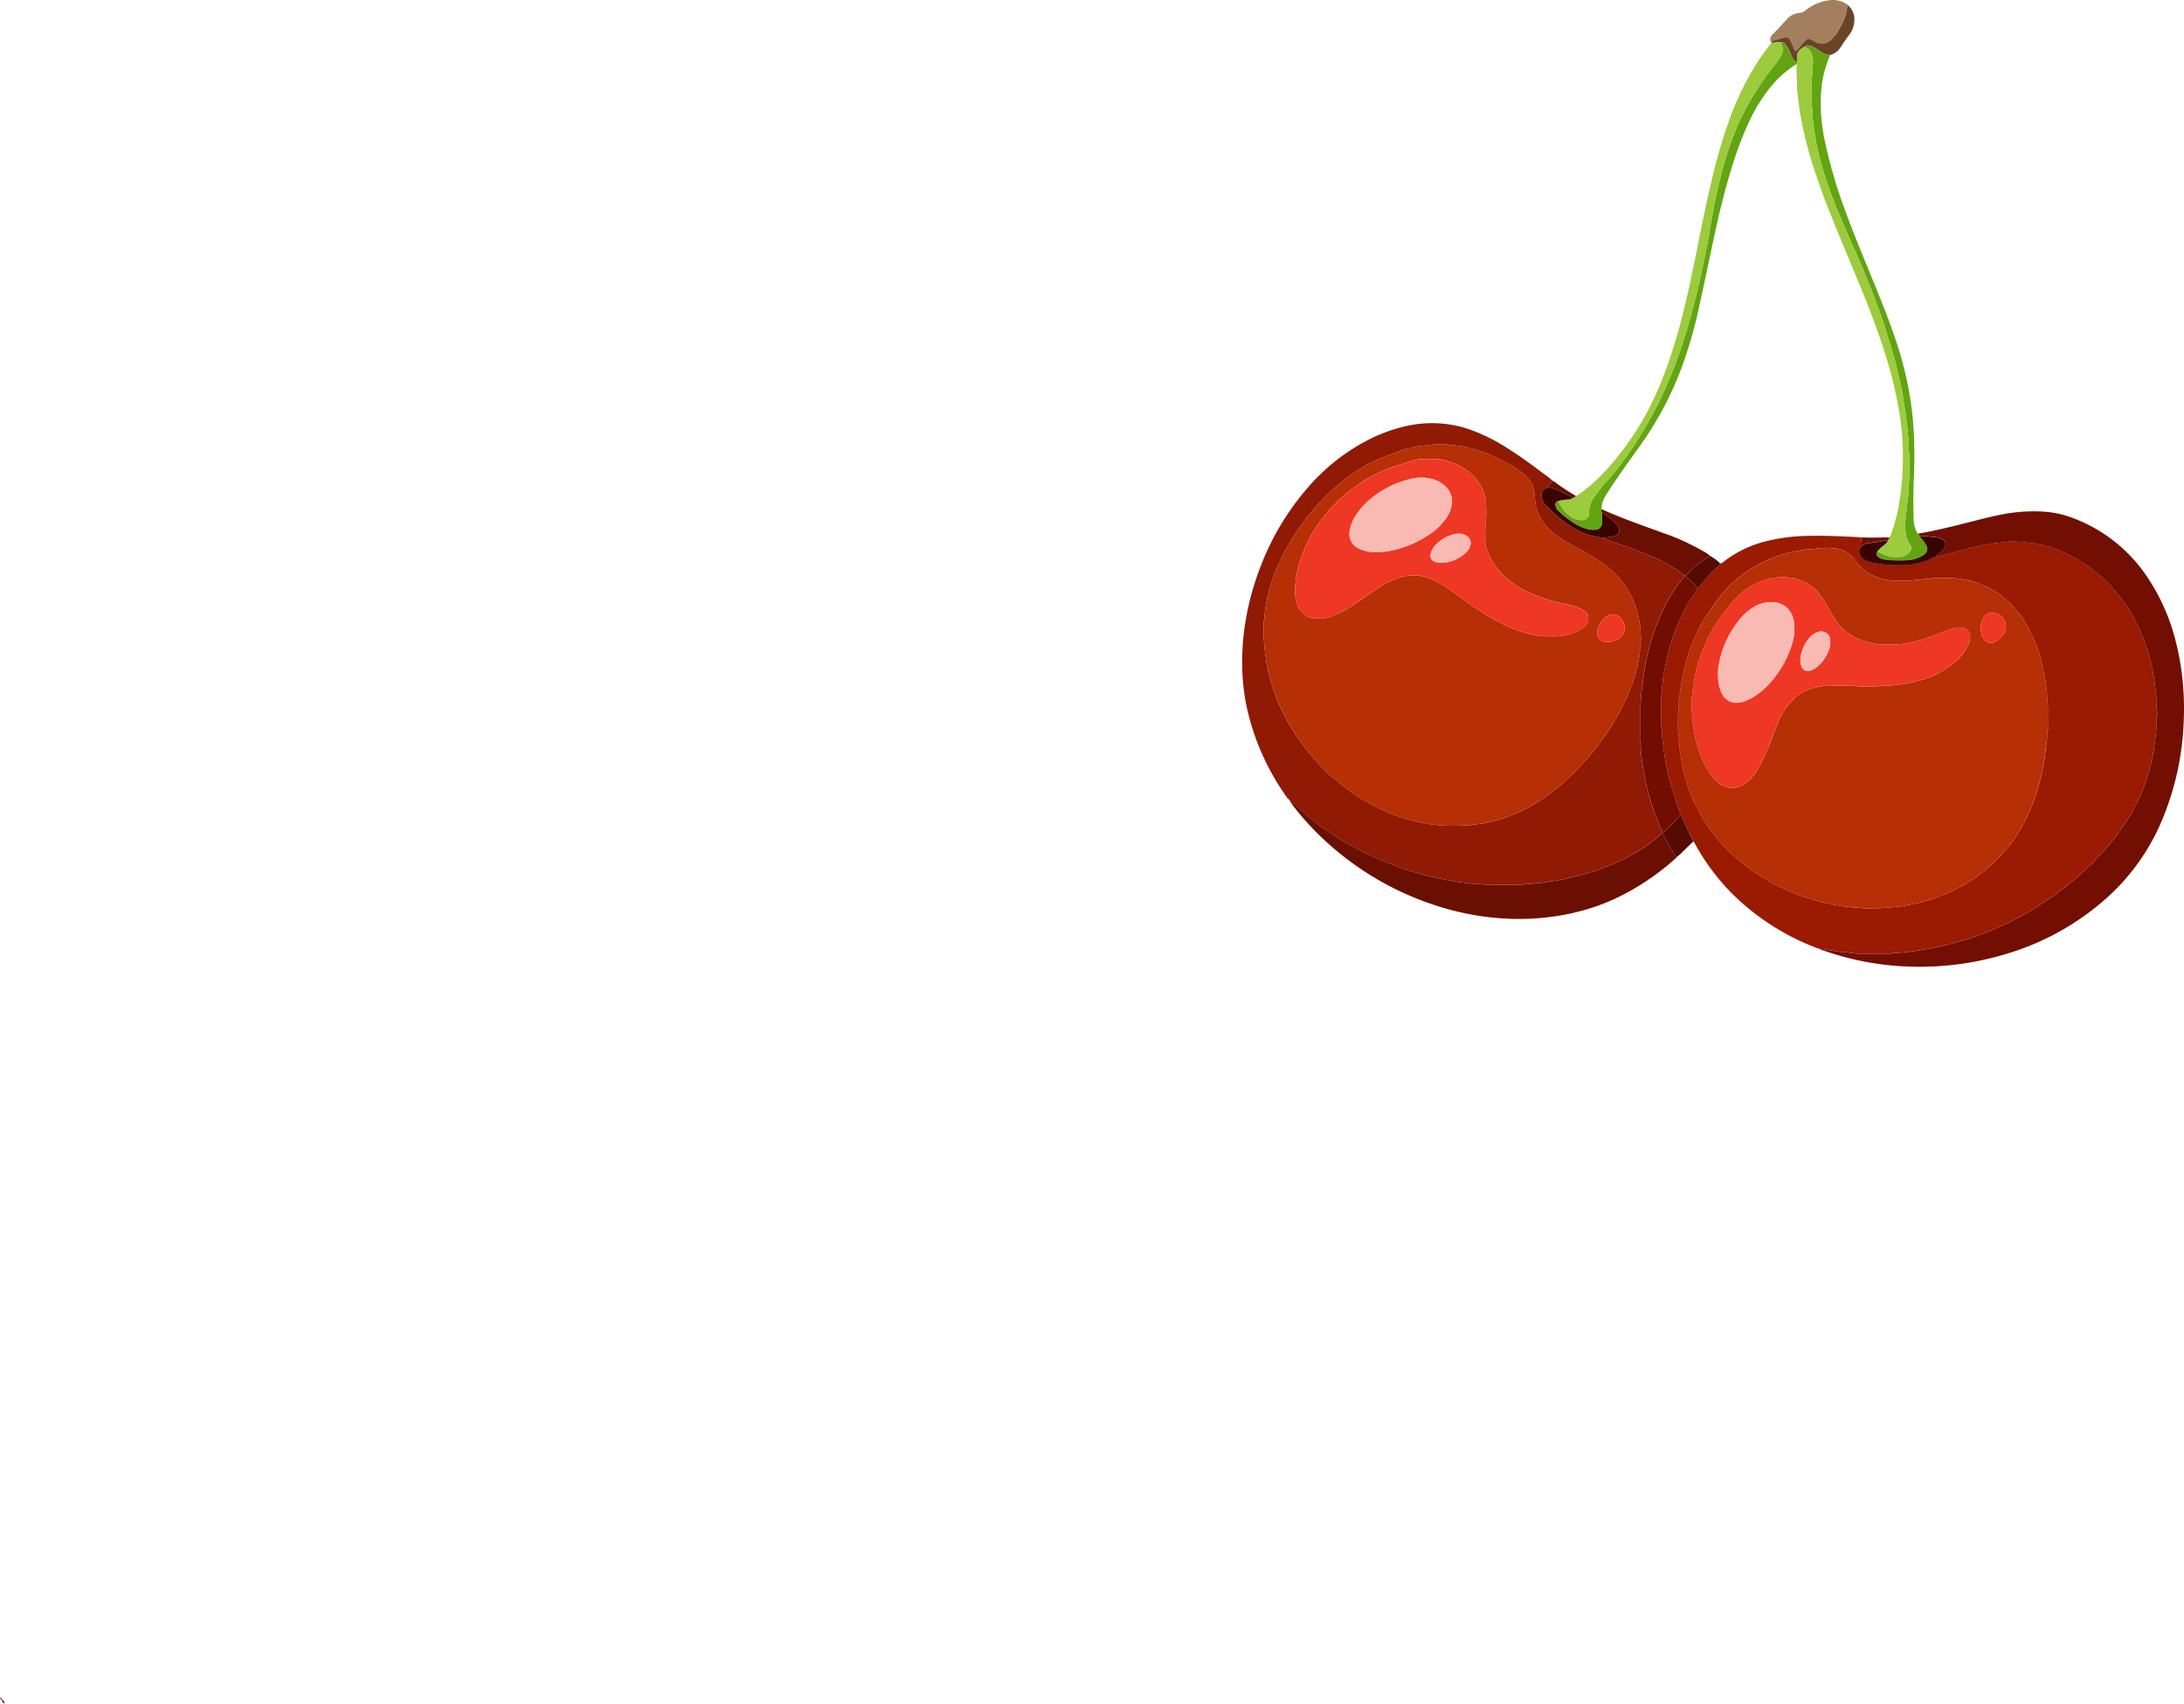 <svg xmlns="http://www.w3.org/2000/svg" width="247.625" height="193.109" viewBox="0 0 247.625 193.109"><g id="Layer_2" data-name="Layer 2"><g id="logos"><path d="M.191,192.692c.278.009.3.207.311.417A.627.627,0,0,1,.191,192.692Z" fill="#6b0f02"/><path d="M0,192.432a.294.294,0,0,1,.238.291A.374.374,0,0,1,0,192.432Z" fill="#6b0f02"/><path d="M206.348,107.555a1.43,1.43,0,0,1-.22-.046,27.46,27.46,0,0,1-9.86-6.339,25.2,25.2,0,0,1-4.012-5.383,1.517,1.517,0,0,0-.266-.423c-.111-.232-.221-.464-.332-.7-.158-.326-.325-.649-.475-.979-.195-.425-.378-.856-.566-1.284a1.135,1.135,0,0,0-.045-.176c-.161-.379-.317-.758-.44-1.152-.213-.683-.449-1.359-.647-2.047-.189-.656-.371-1.317-.5-1.987-.16-.818-.32-1.636-.4-2.469a14.293,14.293,0,0,1-.169-1.812.39.39,0,0,0-.01-.137,2.754,2.754,0,0,1-.078-.952c0-.825,0-1.65,0-2.475a1.155,1.155,0,0,1,.019-.364,2.285,2.285,0,0,0,.071-.725,1.515,1.515,0,0,1,.047-.407,2.159,2.159,0,0,0,.044-.361c.04-.347.054-.7.127-1.039.2-.9.351-1.816.6-2.711a21.882,21.882,0,0,1,1.241-3.383c.181-.388.375-.769.575-1.147a13.591,13.591,0,0,1,1.165-1.908c.114-.15.274-.3.242-.526a.285.285,0,0,0,.2-.1c.291-.39.615-.752.93-1.123a7.289,7.289,0,0,1,1.063-1.059.818.818,0,0,0,.388-.489c.178.035.278-.1.395-.188a12.954,12.954,0,0,1,4.4-2.209,20.734,20.734,0,0,1,5.117-.712c1.759-.056,3.515.045,5.271.114.29.011.578.047.867.071a3.257,3.257,0,0,0-.1,1,.935.935,0,0,0,.123,1.278,2.07,2.07,0,0,0,1.178.551c.266.06.541.077.811.119a9.758,9.758,0,0,0,1.721.164,14.447,14.447,0,0,0,1.915-.072,7.489,7.489,0,0,0,2.343-.718.994.994,0,0,1,.43-.144c.241.038.44-.1.661-.153,1.3-.3,2.578-.718,3.889-.994a16.968,16.968,0,0,1,3.193-.492.487.487,0,0,0,.18-.021,1.4,1.4,0,0,1,.588-.066,14.4,14.4,0,0,1,1.551.071c.466.06.933.108,1.4.194a13.544,13.544,0,0,1,3,.954,15.892,15.892,0,0,1,1.748.905,14.169,14.169,0,0,1,2.326,1.689,18.117,18.117,0,0,1,2.5,2.667,15.145,15.145,0,0,1,1.224,1.874c.367.7.73,1.41,1.043,2.142a21.6,21.6,0,0,1,1.019,3.076,13.384,13.384,0,0,1,.3,1.427,14.751,14.751,0,0,1,.263,2.031.356.356,0,0,0,.016.135,1.8,1.8,0,0,1,.072.679,6.21,6.21,0,0,0,.075,1.231,1.687,1.687,0,0,1-.008.728,2.659,2.659,0,0,0-.062.772,9.1,9.1,0,0,1-.116,1.731c-.065.54-.143,1.082-.239,1.621a21.161,21.161,0,0,1-1.508,4.969,20.692,20.692,0,0,1-1.026,1.993,22.484,22.484,0,0,1-1.441,2.17,21.8,21.8,0,0,1-2.209,2.616,3.525,3.525,0,0,0-.513.583,1.25,1.25,0,0,1-.353.357,5.991,5.991,0,0,0-.812.738c-.155.147-.3.311-.46.449q-.733.617-1.481,1.215c-.465.37-.925.747-1.414,1.082-.716.491-1.44.972-2.176,1.435-.868.544-1.767,1.027-2.675,1.5-.595.307-1.221.556-1.831.834-.764.348-1.552.634-2.342.916-.645.231-1.306.412-1.966.6a33.054,33.054,0,0,1-3.374.782c-.433.076-.867.152-1.3.22-.359.056-.72.117-1.082.141a9,9,0,0,1-1.41.1.3.3,0,0,0-.135.023,1.216,1.216,0,0,1-.5.061h-3.44a.924.924,0,0,1-.274-.01,10.087,10.087,0,0,0-1.5-.153c-.536-.092-1.076-.185-1.617-.254A5.132,5.132,0,0,0,206.348,107.555Zm25.835-26.514a10.064,10.064,0,0,0-.088-1.916.393.393,0,0,1,0-.137,7.1,7.1,0,0,0-.114-1.318c-.038-.466-.164-.925-.249-1.388a19.386,19.386,0,0,0-.608-2.432,18.167,18.167,0,0,0-1.31-2.971,9.4,9.4,0,0,0-.525-.857c-.394-.582-.9-1.071-1.336-1.62a.423.423,0,0,0-.141-.115,1.659,1.659,0,0,1-.382-.326,3.8,3.8,0,0,0-.3-.283,10.177,10.177,0,0,0-2.442-1.421,10.334,10.334,0,0,0-3.647-.742c-.5,0-1.009,0-1.514,0a1.185,1.185,0,0,0-.364.02,2.091,2.091,0,0,1-.68.071,1.013,1.013,0,0,0-.318.019,2.227,2.227,0,0,1-.725.073.887.887,0,0,0-.274.016,2.509,2.509,0,0,1-.862.075c-.474,0-.948,0-1.422,0a5.162,5.162,0,0,1-1.136-.092,6.038,6.038,0,0,1-2.1-.869,5.861,5.861,0,0,1-1.368-1.4,3.18,3.18,0,0,0-2.551-1.3,7.381,7.381,0,0,0-2.007.08,9.682,9.682,0,0,0-1.584.174,14.208,14.208,0,0,0-2.52.621,11.5,11.5,0,0,0-1.607.66c-.4.2-.784.41-1.169.628a14.567,14.567,0,0,0-1.656,1.136,14.052,14.052,0,0,0-1.6,1.506c-.241.252-.446.538-.666.81-.413.51-.749,1.075-1.139,1.6A16,16,0,0,0,192.6,71.3a17.665,17.665,0,0,0-.883,2.059,22.06,22.06,0,0,0-.684,2.178c-.107.395-.165.8-.252,1.2a14.085,14.085,0,0,0-.345,2.294.533.533,0,0,1-.023.18,1.6,1.6,0,0,0-.067.634,3.179,3.179,0,0,1-.022.685,3.658,3.658,0,0,0-.069.864c0,.291.012.582,0,.872-.035.627.149,1.242.1,1.87a.4.4,0,0,0,.037.178,1.124,1.124,0,0,1,.048.407,2.432,2.432,0,0,0,.015.32c.05.315.126.626.161.942a11.63,11.63,0,0,0,.247,1.3,18.8,18.8,0,0,0,.863,2.791,18.764,18.764,0,0,0,2.8,4.749c.32.366.6.766.952,1.107.491.48.965.975,1.492,1.42.559.472,1.129.926,1.725,1.35a23.722,23.722,0,0,0,3.319,1.931,22.2,22.2,0,0,0,2.282.941,23.833,23.833,0,0,0,3.254.9,11.014,11.014,0,0,0,1.12.2,5.055,5.055,0,0,0,1,.11c.5.152,1.034.03,1.537.172a21.3,21.3,0,0,0,2.743-.078c.371-.064.756-.032,1.136-.086.314-.044.64-.071.946-.136.742-.157,1.491-.282,2.222-.5a20.936,20.936,0,0,0,2.624-.938,18.8,18.8,0,0,0,2.69-1.468,16.783,16.783,0,0,0,2.721-2.221c.384-.393.769-.782,1.125-1.2a15.344,15.344,0,0,0,1.258-1.68,19.33,19.33,0,0,0,1.257-2.28,20.942,20.942,0,0,0,1.229-3.343,26.991,26.991,0,0,0,.774-3.886,8.02,8.02,0,0,1,.091-.813,5.271,5.271,0,0,0,.078-1.047.681.681,0,0,1,.018-.227,1.935,1.935,0,0,0,.072-.725C232.185,81.944,232.183,81.561,232.183,81.041Z" fill="#9a1a02"/><path d="M146.082,90.577a1.991,1.991,0,0,1-.151-.168,27.883,27.883,0,0,1-4.367-9.375,23.717,23.717,0,0,1-.7-4.846A27.872,27.872,0,0,1,141,72.021a30.9,30.9,0,0,1,1.909-7.765,29.816,29.816,0,0,1,5.265-8.862,22.989,22.989,0,0,1,6.589-5.341,18.33,18.33,0,0,1,4.927-1.812,13.072,13.072,0,0,1,7.431.619,21.566,21.566,0,0,1,3.787,1.938c1.4.88,2.729,1.857,4.048,2.849a9.249,9.249,0,0,1,1.08.841,1.347,1.347,0,0,1-.327.374.462.462,0,0,0-.145.367,3.559,3.559,0,0,0-.34.13.913.913,0,0,0-.46.874,1.8,1.8,0,0,0,.5,1.051c.454.429.885.879,1.364,1.284a12.035,12.035,0,0,0,2.582,1.705,6.97,6.97,0,0,0,2.589.665c.016.1.079.148.177.182.6.207,1.207.424,1.811.633.4.14.816.255,1.212.411.85.334,1.7.657,2.544,1.021a16.357,16.357,0,0,1,2.1,1.107,11.285,11.285,0,0,1,1.34.947.407.407,0,0,1-.107.246c-.266.331-.55.653-.787,1a17.771,17.771,0,0,0-1.864,3.348c-.23.58-.468,1.157-.684,1.743a20.969,20.969,0,0,0-.677,2.321c-.155.633-.3,1.269-.391,1.917-.06.42-.14.837-.192,1.259-.056.451-.1.9-.175,1.351a11.248,11.248,0,0,0-.085,1.32.371.371,0,0,1-.027.133,1.319,1.319,0,0,0-.058.543c0,.963,0,1.925,0,2.888a3.728,3.728,0,0,0,.082,1.181.621.621,0,0,1,.007.228,9.1,9.1,0,0,0,.116,1.317,12.787,12.787,0,0,0,.256,1.569c.123.64.229,1.287.4,1.914a26.466,26.466,0,0,0,.868,2.835c.267.664.52,1.333.835,1.977a3.514,3.514,0,0,1-.825.78,18.707,18.707,0,0,1-2.694,1.8,25.3,25.3,0,0,1-3.8,1.689,32.308,32.308,0,0,1-4.454,1.157c-.418.076-.836.142-1.258.2a9.463,9.463,0,0,1-1.353.162.521.521,0,0,0-.182.014,2.363,2.363,0,0,1-.815.077,1.009,1.009,0,0,0-.318.023,1.91,1.91,0,0,1-.679.067c-.978,0-1.956.005-2.934,0a3.957,3.957,0,0,1-1.227-.082.463.463,0,0,0-.182-.006,6.443,6.443,0,0,1-1.408-.115c-.57-.063-1.142-.142-1.71-.239-.884-.151-1.759-.334-2.63-.54-.665-.158-1.319-.365-1.977-.552-.749-.212-1.47-.5-2.2-.762-.629-.229-1.249-.486-1.863-.754-.573-.249-1.14-.515-1.7-.8-.529-.27-1.036-.584-1.562-.86-.567-.3-1.1-.652-1.639-1-.486-.311-.954-.652-1.418-1a21.457,21.457,0,0,1-2.456-2.039c-.2-.2-.439-.376-.661-.561a.3.3,0,0,0-.218-.047.061.061,0,0,1-.055-.08c0-.089-.014-.174-.133-.177l.02.013A.124.124,0,0,0,146.082,90.577ZM164.82,93.6a19.016,19.016,0,0,0,1.964-.075c.475-.083.962-.127,1.441-.207a14.033,14.033,0,0,0,2.292-.6c.487-.169.974-.348,1.451-.555a17.426,17.426,0,0,0,2.188-1.145,16.054,16.054,0,0,0,1.585-1.082c.537-.425,1.1-.822,1.6-1.289.532-.5,1.06-1,1.565-1.533.569-.6,1.134-1.192,1.649-1.837.493-.619.984-1.239,1.432-1.893a25.46,25.46,0,0,0,2.117-3.635c.059-.125.121-.247.184-.37a13.287,13.287,0,0,0,.7-1.689,15.628,15.628,0,0,0,.728-2.545,8.542,8.542,0,0,0,.229-1.623.851.851,0,0,1,.037-.27,1.339,1.339,0,0,0,.051-.361,12.645,12.645,0,0,0-.185-2.592,9.757,9.757,0,0,0-2.452-4.976,10.427,10.427,0,0,0-1.863-1.612,33.828,33.828,0,0,0-3-1.755,20.506,20.506,0,0,1-1.839-1.112,7.119,7.119,0,0,1-1.946-1.975,5.191,5.191,0,0,1-.646-1.747c-.1-.478-.073-.968-.169-1.448a3.2,3.2,0,0,0-.232-.783,4.176,4.176,0,0,0-1.378-1.5,11.309,11.309,0,0,0-1.352-.854c-.63-.343-1.272-.67-1.929-.957a14.491,14.491,0,0,0-2.077-.7,10.463,10.463,0,0,0-2.419-.419.675.675,0,0,1-.225-.034,1.241,1.241,0,0,0-.5-.053,10.761,10.761,0,0,0-1.872.078c-.278.058-.571.042-.859.088a16.535,16.535,0,0,0-2.305.546c-.5.155-.96.391-1.453.55a11.335,11.335,0,0,0-1.437.593,14.674,14.674,0,0,0-1.456.771c-.556.347-1.107.7-1.63,1.095-.34.257-.678.514-1,.8-.471.41-.961.8-1.4,1.242-.376.378-.738.77-1.095,1.167-.285.318-.56.645-.835.97-.4.476-.772.981-1.126,1.5a27.93,27.93,0,0,0-1.913,3.17c-.173.34-.315.7-.48,1.039a18.306,18.306,0,0,0-1.264,3.807,12.492,12.492,0,0,0-.333,2.251.683.683,0,0,1-.035.225,1.062,1.062,0,0,0-.052.406,24.965,24.965,0,0,0,.073,2.607c.072.493.121.993.189,1.489a17.765,17.765,0,0,0,.661,2.84,22.358,22.358,0,0,0,1.7,3.994c.261.482.548.952.842,1.415A22.877,22.877,0,0,0,148.5,85.4c.52.62,1.048,1.229,1.627,1.794a9.979,9.979,0,0,0,.721.7c.465.368.912.759,1.374,1.131a20.337,20.337,0,0,0,2.838,1.915,21.172,21.172,0,0,0,2.512,1.221,20.414,20.414,0,0,0,2.513.841,19.124,19.124,0,0,0,2.143.431,12.841,12.841,0,0,0,2.043.163C164.453,93.6,164.636,93.6,164.82,93.6Z" fill="#901a03"/><path d="M206.348,107.555a5.132,5.132,0,0,1,.947.126c.541.069,1.081.162,1.617.254a10.087,10.087,0,0,1,1.5.153.924.924,0,0,0,.274.01h3.44a1.216,1.216,0,0,0,.5-.061.3.3,0,0,1,.135-.023,9,9,0,0,0,1.41-.1c.362-.024.723-.085,1.082-.141.435-.068.869-.144,1.3-.22a33.054,33.054,0,0,0,3.374-.782c.66-.188,1.321-.369,1.966-.6.79-.282,1.578-.568,2.342-.916.61-.278,1.236-.527,1.831-.834.908-.469,1.807-.952,2.675-1.5.736-.463,1.46-.944,2.176-1.435.489-.335.949-.712,1.414-1.082q.749-.6,1.481-1.215c.164-.138.305-.3.46-.449a5.991,5.991,0,0,1,.812-.738,1.25,1.25,0,0,0,.353-.357,3.525,3.525,0,0,1,.513-.583,21.8,21.8,0,0,0,2.209-2.616,22.484,22.484,0,0,0,1.441-2.17,20.692,20.692,0,0,0,1.026-1.993,21.161,21.161,0,0,0,1.508-4.969c.1-.539.174-1.081.239-1.621a9.1,9.1,0,0,0,.116-1.731,2.659,2.659,0,0,1,.062-.772,1.687,1.687,0,0,0,.008-.728,6.21,6.21,0,0,1-.075-1.231,1.8,1.8,0,0,0-.072-.679.356.356,0,0,1-.016-.135,14.751,14.751,0,0,0-.263-2.031,13.384,13.384,0,0,0-.3-1.427,21.6,21.6,0,0,0-1.019-3.076c-.313-.732-.676-1.438-1.043-2.142a15.145,15.145,0,0,0-1.224-1.874,18.117,18.117,0,0,0-2.5-2.667,14.169,14.169,0,0,0-2.326-1.689,15.892,15.892,0,0,0-1.748-.905,13.544,13.544,0,0,0-3-.954c-.464-.086-.931-.134-1.4-.194a14.4,14.4,0,0,0-1.551-.071,1.4,1.4,0,0,0-.588.066.487.487,0,0,1-.18.021,16.968,16.968,0,0,0-3.193.492c-1.311.276-2.584.7-3.889.994-.221.05-.42.191-.661.153.031-.186.179-.264.313-.368a2.034,2.034,0,0,0,.729-.856.391.391,0,0,0,.05-.215.7.7,0,0,0-.28-.5,1.91,1.91,0,0,0-.627-.251c-.313-.061-.634-.063-.944-.116a5.752,5.752,0,0,0-1.087-.056.359.359,0,0,1-.171-.26c2.017-.355,4-.849,5.986-1.355,1.169-.3,2.336-.6,3.523-.828A18.516,18.516,0,0,1,231.791,58a11.347,11.347,0,0,1,3.168.691,17.535,17.535,0,0,1,8.523,6.747,22.984,22.984,0,0,1,3.193,7.214,29.544,29.544,0,0,1,.854,5.2,32.3,32.3,0,0,1,.057,4.08,31.837,31.837,0,0,1-2.842,11.919,24.606,24.606,0,0,1-6.513,8.479,29.76,29.76,0,0,1-10.386,5.681,33.844,33.844,0,0,1-11.575,1.543,32.309,32.309,0,0,1-9.508-1.811A1.041,1.041,0,0,1,206.348,107.555Z" fill="#720f02"/><path d="M146.351,90.945a.3.3,0,0,1,.218.047c.222.185.458.357.661.561a21.457,21.457,0,0,0,2.456,2.039c.464.346.932.687,1.418,1,.539.345,1.072.7,1.639,1,.526.276,1.033.59,1.562.86.556.284,1.123.55,1.7.8.614.268,1.234.525,1.863.754.729.265,1.45.55,2.2.762.658.187,1.312.394,1.977.552.871.206,1.746.389,2.63.54.568.1,1.14.176,1.71.239a6.443,6.443,0,0,0,1.408.115.463.463,0,0,1,.182.006,3.957,3.957,0,0,0,1.227.082c.978.006,1.956,0,2.934,0a1.91,1.91,0,0,0,.679-.067,1.009,1.009,0,0,1,.318-.023,2.363,2.363,0,0,0,.815-.077.521.521,0,0,1,.182-.014,9.463,9.463,0,0,0,1.353-.162c.422-.056.84-.122,1.258-.2A32.308,32.308,0,0,0,181.19,98.6a25.3,25.3,0,0,0,3.8-1.689,18.707,18.707,0,0,0,2.694-1.8,3.514,3.514,0,0,0,.825-.78h.091a.892.892,0,0,0,.121.521c.22.4.429.8.652,1.194.163.289.344.567.51.855a.333.333,0,0,0,.288.188,1.2,1.2,0,0,1-.115.139,28.3,28.3,0,0,1-6.991,4.665,24.7,24.7,0,0,1-5.847,1.817,27.5,27.5,0,0,1-6.391.417,30.6,30.6,0,0,1-7.955-1.465A33.774,33.774,0,0,1,149.826,94.9a30.881,30.881,0,0,1-3.272-3.652C146.481,91.151,146.418,91.046,146.351,90.945Z" fill="#6b0f02"/><path d="M178.669,56.227a3.237,3.237,0,0,0,.731-.468,20.648,20.648,0,0,0,3.282-3.124,33.662,33.662,0,0,0,3.9-5.6,35.663,35.663,0,0,0,2.026-4.412,56.916,56.916,0,0,0,2-6.284c.643-2.453,1.165-4.934,1.668-7.419.585-2.888,1.145-5.782,1.836-8.647A60.13,60.13,0,0,1,196.1,13.51a32.194,32.194,0,0,1,3.354-6.76c.441-.662.925-1.292,1.416-1.917a1.162,1.162,0,0,0,.487-.034.914.914,0,0,1,.444-.02,2.7,2.7,0,0,1,.229.34,1.029,1.029,0,0,1,.067.793,3.982,3.982,0,0,1-.7,1.227c-.552.709-1.109,1.414-1.613,2.161a32.791,32.791,0,0,0-2.006,3.331,27.787,27.787,0,0,0-1.331,3.013c-.4,1.088-.772,2.185-1.072,3.306q-.55,2.052-.974,4.133c-.139.685-.266,1.373-.388,2.062-.109.614-.195,1.232-.308,1.845-.134.732-.28,1.463-.431,2.192-.2.954-.393,1.907-.61,2.856s-.44,1.868-.688,2.794c-.287,1.074-.584,2.147-.915,3.208-.386,1.238-.8,2.466-1.276,3.674-.513,1.307-1.071,2.595-1.685,3.858-.386.8-.821,1.568-1.251,2.342s-.9,1.522-1.375,2.27c-.563.891-1.178,1.745-1.814,2.583q-.606.8-1.274,1.556a18.624,18.624,0,0,0-1.447,1.768,3.228,3.228,0,0,0-.787,2.192.508.508,0,0,1-.149.37.825.825,0,0,1-.729.314,2.233,2.233,0,0,1-1.084-.32,4.047,4.047,0,0,1-.814-.735,3.532,3.532,0,0,1-.71-1.106,1.857,1.857,0,0,1,.3-.094c.254-.039.51-.066.766-.093a1.22,1.22,0,0,0,.6-.175A.525.525,0,0,0,178.669,56.227Z" fill="#9ccb3d"/><path d="M217.491,60.5a.359.359,0,0,0,.171.26,1.171,1.171,0,0,0,.295.4,2.873,2.873,0,0,1,.483.718.724.724,0,0,1-.164.879,1.711,1.711,0,0,1-.329.244,3.668,3.668,0,0,1-1.693.5,20.307,20.307,0,0,1-2.151-.02,3.77,3.77,0,0,1-.632-.1,1.23,1.23,0,0,1-.49-.238.513.513,0,0,1-.212-.342.369.369,0,0,1,.132-.324.365.365,0,0,0,.061.068,5.865,5.865,0,0,0,1.445.565.821.821,0,0,0,.228.016c.26,0,.52.01.78,0a1.53,1.53,0,0,0,1.051-.493.724.724,0,0,0,.056-.994,2.082,2.082,0,0,1-.368-.782,6.442,6.442,0,0,1-.1-2.095c.039-.514.14-1.024.165-1.541,0-.061.014-.122.022-.182A10.937,10.937,0,0,0,216.4,55.5a3.262,3.262,0,0,1,.022-.686,4.23,4.23,0,0,0,.063-.911c0-.749,0-1.5,0-2.248a1.265,1.265,0,0,0-.019-.365,2.659,2.659,0,0,1-.064-.727,4.966,4.966,0,0,0-.032-.915c-.1-.466-.036-.941-.142-1.408-.083-.368-.066-.757-.12-1.133-.07-.5-.182-.987-.248-1.484-.138-1.043-.361-2.069-.6-3.091-.267-1.157-.561-2.31-.922-3.443-.162-.509-.338-1.013-.477-1.528-.247-.915-.6-1.8-.913-2.685-.376-1.064-.812-2.106-1.224-3.157-.451-1.151-.937-2.287-1.447-3.412-.157-.348-.315-.7-.467-1.045q-.4-.924-.8-1.849c-.229-.533-.467-1.061-.682-1.6-.277-.694-.532-1.4-.8-2.093a32.4,32.4,0,0,1-1.032-3.176,27.4,27.4,0,0,1-.855-4.2,16.407,16.407,0,0,1-.17-1.954.758.758,0,0,0-.01-.229,3.648,3.648,0,0,1-.072-1.047c-.005-.55,0-1.1,0-1.652,0-.258.039-.516.057-.772.038-.562.068-1.125.118-1.687a3.231,3.231,0,0,0-.09-.586,1.131,1.131,0,0,0-.652-.98,1.424,1.424,0,0,1-.187-.126.324.324,0,0,1,.43-.151,2.632,2.632,0,0,1,.916.4,5.3,5.3,0,0,0,.493.331,1.932,1.932,0,0,0,1.026.342,15.482,15.482,0,0,0-.69,2.036,14.154,14.154,0,0,0-.338,2.216,20.258,20.258,0,0,0,.425,5.465,55.371,55.371,0,0,0,2.293,7.863c.9,2.5,1.928,4.951,2.936,7.409.927,2.26,1.852,4.521,2.647,6.833a42.039,42.039,0,0,1,1.572,5.737c.23,1.2.4,2.409.527,3.626a51.388,51.388,0,0,1,.108,7.052c-.05,1.436-.058,2.873-.012,4.309a3.484,3.484,0,0,0,.237,1.254A.98.98,0,0,0,217.491,60.5Z" fill="#62a412"/><path d="M200.805,4.754c-.028-.032-.076-.061-.082-.1a.819.819,0,0,1,.25-.753c.586-.559,1.117-1.167,1.66-1.767a2.215,2.215,0,0,1,1.464-.679.952.952,0,0,0,.533-.22,5.515,5.515,0,0,1,2.73-1.2,2.833,2.833,0,0,1,2.126.505.242.242,0,0,1,.05.073c-.1.048-.1.138-.116.23a7.037,7.037,0,0,1-.2,1.028,9.2,9.2,0,0,1-.73,1.524,3.992,3.992,0,0,1-.875,1.107,1.472,1.472,0,0,1-1.808.244c-.117-.071-.243-.128-.366-.188-.471-.232-.514-.233-.864.148-.237.257-.445.54-.67.808a1.482,1.482,0,0,1-.226.222.134.134,0,0,1-.2-.038.592.592,0,0,1-.1-.2,4.192,4.192,0,0,0-.493-1.022.474.474,0,0,0-.591-.22c-.44.121-.877.249-1.315.377A.27.27,0,0,0,200.805,4.754Z" fill="#a47f5f"/><path d="M200.805,4.754a.27.27,0,0,1,.182-.127c.438-.128.875-.256,1.315-.377a.474.474,0,0,1,.591.22,4.192,4.192,0,0,1,.493,1.022.592.592,0,0,0,.1.2.134.134,0,0,0,.2.038,1.482,1.482,0,0,0,.226-.222c.225-.268.433-.551.67-.808.35-.381.393-.38.864-.148.123.06.249.117.366.188a1.472,1.472,0,0,0,1.808-.244,3.992,3.992,0,0,0,.875-1.107,9.2,9.2,0,0,0,.73-1.524,7.037,7.037,0,0,0,.2-1.028c.016-.092.02-.182.116-.23a2.127,2.127,0,0,1,.681,1.982,2.7,2.7,0,0,1-.539,1.341c-.333.435-.642.887-.939,1.348-.025.038-.052.074-.079.112a1.92,1.92,0,0,1-1.154.837,1.932,1.932,0,0,1-1.026-.342,5.3,5.3,0,0,1-.493-.331,2.632,2.632,0,0,0-.916-.4.324.324,0,0,0-.43.151,1.04,1.04,0,0,0-.463.267.993.993,0,0,0-.431.888c0,.2-.012.391-.019.587-.231-.015-.339-.191-.438-.358a5.124,5.124,0,0,1-.308-.658,2.764,2.764,0,0,0-.647-1.085.556.556,0,0,0-.532-.174.914.914,0,0,0-.444.02,1.162,1.162,0,0,1-.487.034Z" fill="#6b4326"/><path d="M190.17,97.091a.333.333,0,0,1-.288-.188c-.166-.288-.347-.566-.51-.855-.223-.395-.432-.8-.652-1.194a.892.892,0,0,1-.121-.521,4.477,4.477,0,0,0,.694-.654,7.879,7.879,0,0,0,1.052-1.131.312.312,0,0,1,.272-.142c.188.428.371.859.566,1.284.15.33.317.653.475.979.111.231.221.463.332.7-.479.47-.956.942-1.438,1.408C190.433,96.887,190.3,96.985,190.17,97.091Z" fill="#550a02"/><path d="M178.669,56.227a.525.525,0,0,1-.331.217.6.6,0,0,0-.3-.2c-.507-.242-1.02-.473-1.524-.723a3.014,3.014,0,0,0-.951-.291.462.462,0,0,1,.145-.367,1.347,1.347,0,0,0,.327-.374,1.514,1.514,0,0,1,.2.109,26,26,0,0,0,2.284,1.526C178.571,56.154,178.619,56.192,178.669,56.227Z" fill="#6b0f02"/><path d="M232.183,81.041c0,.52,0,.9,0,1.285a1.935,1.935,0,0,1-.072.725.681.681,0,0,0-.018.227,5.271,5.271,0,0,1-.078,1.047,8.02,8.02,0,0,0-.091.813,26.991,26.991,0,0,1-.774,3.886,20.942,20.942,0,0,1-1.229,3.343,19.33,19.33,0,0,1-1.257,2.28,15.344,15.344,0,0,1-1.258,1.68c-.356.421-.741.81-1.125,1.2a16.783,16.783,0,0,1-2.721,2.221,18.8,18.8,0,0,1-2.69,1.468,20.936,20.936,0,0,1-2.624.938c-.731.219-1.48.344-2.222.5-.306.065-.632.092-.946.136-.38.054-.765.022-1.136.086a21.3,21.3,0,0,1-2.743.078c-.5-.142-1.035-.02-1.537-.172a5.055,5.055,0,0,1-1-.11,11.014,11.014,0,0,1-1.12-.2,23.833,23.833,0,0,1-3.254-.9,22.2,22.2,0,0,1-2.282-.941,23.722,23.722,0,0,1-3.319-1.931c-.6-.424-1.166-.878-1.725-1.35-.527-.445-1-.94-1.492-1.42-.348-.341-.632-.741-.952-1.107a18.764,18.764,0,0,1-2.8-4.749,18.8,18.8,0,0,1-.863-2.791,11.63,11.63,0,0,1-.247-1.3c-.035-.316-.111-.627-.161-.942a2.432,2.432,0,0,1-.015-.32,1.124,1.124,0,0,0-.048-.407.4.4,0,0,1-.037-.178c.049-.628-.135-1.243-.1-1.87.015-.29,0-.581,0-.872a3.658,3.658,0,0,1,.069-.864,3.179,3.179,0,0,0,.022-.685,1.6,1.6,0,0,1,.067-.634.533.533,0,0,0,.023-.18,14.085,14.085,0,0,1,.345-2.294c.087-.4.145-.81.252-1.2a22.06,22.06,0,0,1,.684-2.178A17.665,17.665,0,0,1,192.6,71.3a16,16,0,0,1,1.182-1.953c.39-.526.726-1.091,1.139-1.6.22-.272.425-.558.666-.81a14.052,14.052,0,0,1,1.6-1.506,14.567,14.567,0,0,1,1.656-1.136c.385-.218.774-.429,1.169-.628a11.5,11.5,0,0,1,1.607-.66,14.208,14.208,0,0,1,2.52-.621,9.682,9.682,0,0,1,1.584-.174,7.381,7.381,0,0,1,2.007-.08,3.18,3.18,0,0,1,2.551,1.3,5.861,5.861,0,0,0,1.368,1.4,6.038,6.038,0,0,0,2.1.869,5.162,5.162,0,0,0,1.136.092c.474,0,.948,0,1.422,0a2.509,2.509,0,0,0,.862-.075.887.887,0,0,1,.274-.016,2.227,2.227,0,0,0,.725-.073,1.013,1.013,0,0,1,.318-.019,2.091,2.091,0,0,0,.68-.071,1.185,1.185,0,0,1,.364-.02c.5,0,1.009,0,1.514,0a10.334,10.334,0,0,1,3.647.742,10.177,10.177,0,0,1,2.442,1.421,3.8,3.8,0,0,1,.3.283,1.659,1.659,0,0,0,.382.326.423.423,0,0,1,.141.115c.434.549.942,1.038,1.336,1.62a9.4,9.4,0,0,1,.525.857,18.167,18.167,0,0,1,1.31,2.971,19.386,19.386,0,0,1,.608,2.432c.085.463.211.922.249,1.388a7.1,7.1,0,0,1,.114,1.318.393.393,0,0,0,0,.137A10.064,10.064,0,0,1,232.183,81.041Zm-20.291-3.232a6.139,6.139,0,0,0,1.414-.08.855.855,0,0,1,.183,0,11.2,11.2,0,0,0,1.367-.077c.449-.069.9-.12,1.353-.194a12.774,12.774,0,0,0,2.466-.663,7.7,7.7,0,0,0,1.291-.587,14.491,14.491,0,0,0,1.622-1.105,5.552,5.552,0,0,0,1.626-2.12,1.73,1.73,0,0,0,.156-.892,1.015,1.015,0,0,0-.55-.842,1.4,1.4,0,0,0-.98-.09,10.025,10.025,0,0,0-1.787.557c-.363.157-.736.293-1.108.43a15.589,15.589,0,0,1-2.414.686,8.663,8.663,0,0,1-1.947.22c-.4-.014-.8-.011-1.192,0a5.493,5.493,0,0,1-1.129-.148,7.894,7.894,0,0,1-2.18-.805,5.046,5.046,0,0,1-1.792-1.589c-.457-.633-.823-1.32-1.218-1.99a8.329,8.329,0,0,0-.924-1.36,4.837,4.837,0,0,0-1.927-1.353,5.382,5.382,0,0,0-1.595-.365,7.27,7.27,0,0,0-1.55.064,7.506,7.506,0,0,0-2.716,1.037,7.06,7.06,0,0,0-1.1.813,18.2,18.2,0,0,0-1.9,2.22,15.8,15.8,0,0,0-1.691,2.715c-.254.5-.477,1.024-.68,1.55a15.929,15.929,0,0,0-.806,2.76c-.077.4-.147.807-.213,1.212a8.739,8.739,0,0,1-.15,1.221,19.849,19.849,0,0,0,.168,3.375,16.522,16.522,0,0,0,.583,2.485,10.98,10.98,0,0,0,1.208,2.611,4.346,4.346,0,0,0,1.188,1.313,2.531,2.531,0,0,0,1.084.466,2.675,2.675,0,0,0,2.109-.7,6.128,6.128,0,0,0,1.381-1.81,31.288,31.288,0,0,0,1.539-3.571c.215-.554.418-1.115.668-1.653a7.617,7.617,0,0,1,1.712-2.412,4.7,4.7,0,0,1,1.587-.973,7.25,7.25,0,0,1,2.55-.441q1.239,0,2.477.006a1.464,1.464,0,0,1,.409.031,1.97,1.97,0,0,0,.545.052C211.281,77.811,211.541,77.809,211.892,77.809Zm15.518-6.815a1.1,1.1,0,0,0-.114-.554,1.436,1.436,0,0,0-1.088-.952,1.148,1.148,0,0,0-1.375.65,2.133,2.133,0,0,0-.254,1.278c.01.135.064.266.079.4a1.252,1.252,0,0,0,.249.582.966.966,0,0,0,1.285.357,2.108,2.108,0,0,0,.923-.794A1.573,1.573,0,0,0,227.41,70.994Z" fill="#b62f05"/><path d="M190.617,92.406a.312.312,0,0,0-.272.142,7.879,7.879,0,0,1-1.052,1.131,4.477,4.477,0,0,1-.694.654h-.091c-.315-.644-.568-1.313-.835-1.977a26.466,26.466,0,0,1-.868-2.835c-.175-.627-.281-1.274-.4-1.914a12.787,12.787,0,0,1-.256-1.569,9.1,9.1,0,0,1-.116-1.317.621.621,0,0,0-.007-.228,3.728,3.728,0,0,1-.082-1.181c-.006-.963,0-1.925,0-2.888a1.319,1.319,0,0,1,.058-.543.371.371,0,0,0,.027-.133,11.248,11.248,0,0,1,.085-1.32c.07-.447.119-.9.175-1.351.052-.422.132-.839.192-1.259.094-.648.236-1.284.391-1.917a20.969,20.969,0,0,1,.677-2.321c.216-.586.454-1.163.684-1.743a17.771,17.771,0,0,1,1.864-3.348c.237-.351.521-.673.787-1a.407.407,0,0,0,.107-.246h.092a1.119,1.119,0,0,0,.346.359,5.436,5.436,0,0,1,1.032,1.029c.032.226-.128.376-.242.526a13.591,13.591,0,0,0-1.165,1.908c-.2.378-.394.759-.575,1.147a21.882,21.882,0,0,0-1.241,3.383c-.248.895-.4,1.807-.6,2.711-.073.34-.087.692-.127,1.039a2.159,2.159,0,0,1-.044.361,1.515,1.515,0,0,0-.047.407,2.285,2.285,0,0,1-.071.725,1.155,1.155,0,0,0-.019.364c0,.825,0,1.65,0,2.475a2.754,2.754,0,0,0,.078.952.39.39,0,0,1,.01.137,14.293,14.293,0,0,0,.169,1.812c.081.833.241,1.651.4,2.469.131.67.313,1.331.5,1.987.2.688.434,1.364.647,2.047.123.394.279.773.44,1.152A1.135,1.135,0,0,1,190.617,92.406Z" fill="#720e01"/><path d="M212.9,62.48a.369.369,0,0,0-.132.324.513.513,0,0,0,.212.342,1.23,1.23,0,0,0,.49.238,3.77,3.77,0,0,0,.632.1,20.307,20.307,0,0,0,2.151.02,3.668,3.668,0,0,0,1.693-.5,1.711,1.711,0,0,0,.329-.244.724.724,0,0,0,.164-.879,2.873,2.873,0,0,0-.483-.718,1.171,1.171,0,0,1-.295-.4,5.752,5.752,0,0,1,1.087.056c.31.053.631.055.944.116a1.91,1.91,0,0,1,.627.251.7.7,0,0,1,.28.5.391.391,0,0,1-.05.215,2.034,2.034,0,0,1-.729.856c-.134.1-.282.182-.313.368a.994.994,0,0,0-.43.144,7.489,7.489,0,0,1-2.343.718,14.447,14.447,0,0,1-1.915.072,9.758,9.758,0,0,1-1.721-.164c-.27-.042-.545-.059-.811-.119a2.07,2.07,0,0,1-1.178-.551.935.935,0,0,1-.123-1.278,2.068,2.068,0,0,1,.914-.379c.255-.043.511-.066.765-.106.478-.075.953-.164,1.43-.248a1.319,1.319,0,0,1-.511.619A3.473,3.473,0,0,0,212.9,62.48Z" fill="#390300"/><path d="M192.456,66.628a5.436,5.436,0,0,0-1.032-1.029,1.119,1.119,0,0,1-.346-.359,1.626,1.626,0,0,0,.372-.33c.32-.3.617-.619.968-.889a9.3,9.3,0,0,1,1.513-.989,5.124,5.124,0,0,1,1.107.829.818.818,0,0,1-.388.489,7.289,7.289,0,0,0-1.063,1.059c-.315.371-.639.733-.93,1.123A.285.285,0,0,1,192.456,66.628Z" fill="#550a02"/><path d="M214.1,61.2c-.477.084-.952.173-1.43.248-.254.04-.51.063-.765.106a2.068,2.068,0,0,0-.914.379,3.257,3.257,0,0,1,.1-1,.887.887,0,0,1,.134-.015c1,.039,1.994.014,2.991-.013A.341.341,0,0,1,214.1,61.2Z" fill="#720f02"/><path d="M164.82,93.6c-.184,0-.367,0-.551,0a12.841,12.841,0,0,1-2.043-.163,19.124,19.124,0,0,1-2.143-.431,20.414,20.414,0,0,1-2.513-.841,21.172,21.172,0,0,1-2.512-1.221,20.337,20.337,0,0,1-2.838-1.915c-.462-.372-.909-.763-1.374-1.131a9.979,9.979,0,0,1-.721-.7c-.579-.565-1.107-1.174-1.627-1.794a22.877,22.877,0,0,1-1.756-2.392c-.294-.463-.581-.933-.842-1.415a22.358,22.358,0,0,1-1.7-3.994,17.765,17.765,0,0,1-.661-2.84c-.068-.5-.117-1-.189-1.489a24.965,24.965,0,0,1-.073-2.607,1.062,1.062,0,0,1,.052-.406.683.683,0,0,0,.035-.225,12.492,12.492,0,0,1,.333-2.251,18.306,18.306,0,0,1,1.264-3.807c.165-.344.307-.7.48-1.039a27.93,27.93,0,0,1,1.913-3.17c.354-.514.724-1.019,1.126-1.5.275-.325.55-.652.835-.97.357-.4.719-.789,1.095-1.167.441-.444.931-.832,1.4-1.242.323-.281.661-.538,1-.8.523-.395,1.074-.748,1.63-1.095a14.674,14.674,0,0,1,1.456-.771,11.335,11.335,0,0,1,1.437-.593c.493-.159.956-.4,1.453-.55a16.535,16.535,0,0,1,2.305-.546c.288-.046.581-.03.859-.088a10.761,10.761,0,0,1,1.872-.078,1.241,1.241,0,0,1,.5.053.675.675,0,0,0,.225.034,10.463,10.463,0,0,1,2.419.419,14.491,14.491,0,0,1,2.077.7c.657.287,1.3.614,1.929.957a11.309,11.309,0,0,1,1.352.854,4.176,4.176,0,0,1,1.378,1.5,3.2,3.2,0,0,1,.232.783c.1.48.066.97.169,1.448a5.191,5.191,0,0,0,.646,1.747,7.119,7.119,0,0,0,1.946,1.975,20.506,20.506,0,0,0,1.839,1.112,33.828,33.828,0,0,1,3,1.755,10.427,10.427,0,0,1,1.863,1.612,9.757,9.757,0,0,1,2.452,4.976,12.645,12.645,0,0,1,.185,2.592,1.339,1.339,0,0,1-.051.361.851.851,0,0,0-.037.27,8.542,8.542,0,0,1-.229,1.623,15.628,15.628,0,0,1-.728,2.545,13.287,13.287,0,0,1-.7,1.689c-.063.123-.125.245-.184.37a25.46,25.46,0,0,1-2.117,3.635c-.448.654-.939,1.274-1.432,1.893-.515.645-1.08,1.241-1.649,1.837-.5.529-1.033,1.035-1.565,1.533-.5.467-1.061.864-1.6,1.289a16.054,16.054,0,0,1-1.585,1.082,17.426,17.426,0,0,1-2.188,1.145c-.477.207-.964.386-1.451.555a14.033,14.033,0,0,1-2.292.6c-.479.08-.966.124-1.441.207A19.016,19.016,0,0,1,164.82,93.6Zm11.118-21.474a7.01,7.01,0,0,0,1.455-.093,5.42,5.42,0,0,0,2.057-.841,1.311,1.311,0,0,0,.623-1.285.792.792,0,0,0-.31-.586,4.07,4.07,0,0,0-.466-.29,6.724,6.724,0,0,0-1.825-.576,22.2,22.2,0,0,1-2.343-.595,15.15,15.15,0,0,1-2.4-1.013,11.042,11.042,0,0,1-2.162-1.527,7.125,7.125,0,0,1-.643-.711,7.307,7.307,0,0,1-1.26-2.11,3.166,3.166,0,0,1-.253-1.247,16.55,16.55,0,0,1,.091-2.605,12.733,12.733,0,0,0-.076-2.055,4.63,4.63,0,0,0-.451-1.383,5.7,5.7,0,0,0-1.714-1.929,7.113,7.113,0,0,0-2.183-1.032,5,5,0,0,0-1.576-.23c-.336.015-.673.011-1.009,0a5.2,5.2,0,0,0-1.173.153c-.511.1-.985.325-1.486.456a15.636,15.636,0,0,0-2.765,1.08,15.064,15.064,0,0,0-2.579,1.562,17.514,17.514,0,0,0-2.081,1.785c-.3.307-.595.611-.866.944-.336.413-.678.822-.986,1.258a15.031,15.031,0,0,0-1.707,3.075c-.158.4-.314.8-.436,1.2a10.739,10.739,0,0,0-.431,1.819,8.154,8.154,0,0,0-.134,1.178c.008.275-.005.55,0,.825a3.3,3.3,0,0,0,.566,1.807,2.077,2.077,0,0,0,1.736.941c.2.006.4-.006.6,0A3.116,3.116,0,0,0,151,69.862a12.719,12.719,0,0,0,2.541-1.353c.889-.59,1.758-1.21,2.641-1.809a8.831,8.831,0,0,1,2.494-1.231,4.521,4.521,0,0,1,1.435-.233,5.782,5.782,0,0,1,.824.021,6.954,6.954,0,0,1,2.024.7,20.329,20.329,0,0,1,2.3,1.5c.974.708,1.942,1.422,2.965,2.062a23.648,23.648,0,0,0,2.6,1.431,13.941,13.941,0,0,0,2.362.854,8.288,8.288,0,0,0,2.481.326C175.722,72.123,175.783,72.126,175.938,72.126Zm6.374.637a2.224,2.224,0,0,0,1.324-.42.935.935,0,0,0,.2-.191,1.546,1.546,0,0,0-.241-2.235,1.033,1.033,0,0,0-.981-.24,1.785,1.785,0,0,0-.961.662,4.08,4.08,0,0,0-.3.459,1.784,1.784,0,0,0-.278.993,1,1,0,0,0,.918.969A2.274,2.274,0,0,0,182.312,72.763Z" fill="#b62f05"/><path d="M193.931,63.032a9.3,9.3,0,0,0-1.513.989c-.351.27-.648.589-.968.889a1.626,1.626,0,0,1-.372.33h-.092a11.285,11.285,0,0,0-1.34-.947,16.357,16.357,0,0,0-2.1-1.107c-.839-.364-1.694-.687-2.544-1.021-.4-.156-.809-.271-1.212-.411-.6-.209-1.206-.426-1.811-.633-.1-.034-.161-.079-.177-.182a6.685,6.685,0,0,0,1.036-.112,1.056,1.056,0,0,0,.568-.269.486.486,0,0,0,.211-.476,1.368,1.368,0,0,0-.344-.68,7.853,7.853,0,0,0-1.671-1.317.318.318,0,0,1-.006-.363c2.317,1.036,4.711,1.87,7.095,2.733a25.505,25.505,0,0,1,4.291,1.949A4.962,4.962,0,0,1,193.931,63.032Z" fill="#6b0f02"/><path d="M181.6,58.084a7.853,7.853,0,0,1,1.671,1.317,1.368,1.368,0,0,1,.344.68.486.486,0,0,1-.211.476,1.056,1.056,0,0,1-.568.269,6.685,6.685,0,0,1-1.036.112,6.97,6.97,0,0,1-2.589-.665,12.035,12.035,0,0,1-2.582-1.705c-.479-.405-.91-.855-1.364-1.284a1.8,1.8,0,0,1-.5-1.051.913.913,0,0,1,.46-.874,3.559,3.559,0,0,1,.34-.13,3.014,3.014,0,0,1,.951.291c.5.25,1.017.481,1.524.723a.6.6,0,0,1,.3.2,1.22,1.22,0,0,1-.6.175c-.256.027-.512.054-.766.093a1.857,1.857,0,0,0-.3.094.368.368,0,0,0-.3.441.971.971,0,0,0,.317.64,10.757,10.757,0,0,0,1.532,1.227,5.352,5.352,0,0,0,1.718.834,2.375,2.375,0,0,0,1.037.076.721.721,0,0,0,.646-.66,2.832,2.832,0,0,0,.011-.412C181.628,58.663,181.614,58.374,181.6,58.084Z" fill="#390300"/><path d="M181.6,58.084c.012.29.026.579.034.868a2.832,2.832,0,0,1-.011.412.721.721,0,0,1-.646.66,2.375,2.375,0,0,1-1.037-.076,5.352,5.352,0,0,1-1.718-.834,10.757,10.757,0,0,1-1.532-1.227.971.971,0,0,1-.317-.64.368.368,0,0,1,.3-.441,3.532,3.532,0,0,0,.71,1.106,4.047,4.047,0,0,0,.814.735,2.233,2.233,0,0,0,1.084.32.825.825,0,0,0,.729-.314.508.508,0,0,0,.149-.37,3.228,3.228,0,0,1,.787-2.192,18.624,18.624,0,0,1,1.447-1.768q.666-.753,1.274-1.556c.636-.838,1.251-1.692,1.814-2.583.472-.748.945-1.495,1.375-2.27s.865-1.545,1.251-2.342c.614-1.263,1.172-2.551,1.685-3.858.474-1.208.89-2.436,1.276-3.674.331-1.061.628-2.134.915-3.208.248-.926.473-1.859.688-2.794s.413-1.9.61-2.856c.151-.729.3-1.46.431-2.192.113-.613.2-1.231.308-1.845.122-.689.249-1.377.388-2.062q.423-2.082.974-4.133c.3-1.121.67-2.218,1.072-3.306a27.787,27.787,0,0,1,1.331-3.013A32.791,32.791,0,0,1,199.79,9.3c.5-.747,1.061-1.452,1.613-2.161a3.982,3.982,0,0,0,.7-1.227,1.029,1.029,0,0,0-.067-.793,2.7,2.7,0,0,0-.229-.34.556.556,0,0,1,.532.174,2.764,2.764,0,0,1,.647,1.085,5.124,5.124,0,0,0,.308.658c.1.167.207.343.438.358l.011.256c-.172-.02-.282.1-.407.185a11.786,11.786,0,0,0-2.563,2.341,19.112,19.112,0,0,0-2.539,4.128,40.134,40.134,0,0,0-1.92,5.147c-.774,2.5-1.389,5.034-1.935,7.589-.58,2.718-1.143,5.44-1.747,8.153a50.52,50.52,0,0,1-2,6.9,37.823,37.823,0,0,1-4.379,8.337c-.814,1.165-1.654,2.313-2.467,3.478-.525.752-1.026,1.52-1.534,2.283a4.594,4.594,0,0,0-.477.887,1.979,1.979,0,0,0-.175.98A.316.316,0,0,0,181.6,58.084Z" fill="#62a412"/><path d="M203.739,7.31l-.011-.256c.007-.2.021-.392.019-.587a.993.993,0,0,1,.431-.888,1.04,1.04,0,0,1,.463-.267,1.424,1.424,0,0,0,.187.126,1.131,1.131,0,0,1,.652.98,3.231,3.231,0,0,1,.09.586c-.05.562-.08,1.125-.118,1.687-.018.256-.056.514-.057.772,0,.551-.005,1.1,0,1.652a3.648,3.648,0,0,0,.072,1.047.758.758,0,0,1,.01.229,16.407,16.407,0,0,0,.17,1.954,27.4,27.4,0,0,0,.855,4.2,32.4,32.4,0,0,0,1.032,3.176c.269.7.524,1.4.8,2.093.215.539.453,1.067.682,1.6q.4.925.8,1.849c.152.349.31.7.467,1.045.51,1.125,1,2.261,1.447,3.412.412,1.051.848,2.093,1.224,3.157.315.89.666,1.77.913,2.685.139.515.315,1.019.477,1.528.361,1.133.655,2.286.922,3.443.236,1.022.459,2.048.6,3.091.066.5.178.987.248,1.484.054.376.037.765.12,1.133.106.467.044.942.142,1.408a4.966,4.966,0,0,1,.032.915,2.659,2.659,0,0,0,.064.727,1.265,1.265,0,0,1,.019.365c0,.75,0,1.5,0,2.248a4.23,4.23,0,0,1-.063.911,3.262,3.262,0,0,0-.022.686,10.937,10.937,0,0,1-.159,1.542c-.008.06-.019.121-.022.182-.025.517-.126,1.027-.165,1.541a6.442,6.442,0,0,0,.1,2.095,2.082,2.082,0,0,0,.368.782.724.724,0,0,1-.056.994,1.53,1.53,0,0,1-1.051.493c-.26.008-.52,0-.78,0a.821.821,0,0,1-.228-.016,5.865,5.865,0,0,1-1.445-.565.365.365,0,0,1-.061-.068,3.473,3.473,0,0,1,.684-.659,1.319,1.319,0,0,0,.511-.619.341.341,0,0,0,.112-.293,1.848,1.848,0,0,0,.257-.535A19.172,19.172,0,0,0,215.4,56.6a32.333,32.333,0,0,0,.018-9.405,47.787,47.787,0,0,0-1.715-7.21c-.84-2.668-1.855-5.272-2.92-7.856-.99-2.4-2-4.794-2.976-7.2-.825-2.022-1.585-4.07-2.246-6.152a43.8,43.8,0,0,1-1.42-5.683c-.146-.827-.241-1.662-.332-2.5-.088-.807-.063-1.618-.121-2.425A6.493,6.493,0,0,1,203.739,7.31Z" fill="#9ccb3d"/><path d="M211.892,77.809c-.351,0-.611,0-.87,0a1.97,1.97,0,0,1-.545-.052,1.464,1.464,0,0,0-.409-.031q-1.239-.006-2.477-.006a7.25,7.25,0,0,0-2.55.441,4.7,4.7,0,0,0-1.587.973,7.617,7.617,0,0,0-1.712,2.412c-.25.538-.453,1.1-.668,1.653a31.288,31.288,0,0,1-1.539,3.571,6.128,6.128,0,0,1-1.381,1.81,2.675,2.675,0,0,1-2.109.7,2.531,2.531,0,0,1-1.084-.466,4.346,4.346,0,0,1-1.188-1.313,10.98,10.98,0,0,1-1.208-2.611,16.522,16.522,0,0,1-.583-2.485,19.849,19.849,0,0,1-.168-3.375,8.739,8.739,0,0,0,.15-1.221c.066-.405.136-.809.213-1.212a15.929,15.929,0,0,1,.806-2.76c.2-.526.426-1.047.68-1.55a15.8,15.8,0,0,1,1.691-2.715,18.2,18.2,0,0,1,1.9-2.22,7.06,7.06,0,0,1,1.1-.813,7.506,7.506,0,0,1,2.716-1.037,7.27,7.27,0,0,1,1.55-.064,5.382,5.382,0,0,1,1.595.365,4.837,4.837,0,0,1,1.927,1.353,8.329,8.329,0,0,1,.924,1.36c.395.67.761,1.357,1.218,1.99a5.046,5.046,0,0,0,1.792,1.589,7.894,7.894,0,0,0,2.18.805,5.493,5.493,0,0,0,1.129.148c.4-.009.8-.012,1.192,0a8.663,8.663,0,0,0,1.947-.22,15.589,15.589,0,0,0,2.414-.686c.372-.137.745-.273,1.108-.43a10.025,10.025,0,0,1,1.787-.557,1.4,1.4,0,0,1,.98.09,1.015,1.015,0,0,1,.55.842,1.73,1.73,0,0,1-.156.892,5.552,5.552,0,0,1-1.626,2.12,14.491,14.491,0,0,1-1.622,1.105,7.7,7.7,0,0,1-1.291.587,12.774,12.774,0,0,1-2.466.663c-.45.074-.9.125-1.353.194a11.2,11.2,0,0,1-1.367.077.855.855,0,0,0-.183,0A6.139,6.139,0,0,1,211.892,77.809Zm-11.075-9.551a3.62,3.62,0,0,0-1.963.544,6.115,6.115,0,0,0-1.78,1.633,10.957,10.957,0,0,0-2.185,4.889,6.311,6.311,0,0,0,.018,2.321,3.333,3.333,0,0,0,.364,1.032,1.773,1.773,0,0,0,1.691.974,2.783,2.783,0,0,0,.675-.116,5.084,5.084,0,0,0,1.509-.758A9.334,9.334,0,0,0,201.1,76.92a11.411,11.411,0,0,0,2.1-3.992,5.325,5.325,0,0,0,.169-2.581,2.47,2.47,0,0,0-1.522-1.926A2.512,2.512,0,0,0,200.817,68.258Zm6.7,4.563v-.2a1.013,1.013,0,0,0-1.35-.988,1.856,1.856,0,0,0-.788.442,4.181,4.181,0,0,0-1.246,2.628,1.765,1.765,0,0,0,.139.85.761.761,0,0,0,1.008.456,2.236,2.236,0,0,0,.643-.342,4.346,4.346,0,0,0,1.4-1.885A2.3,2.3,0,0,0,207.518,72.821Z" fill="#ee3724"/><path d="M227.41,70.994a1.573,1.573,0,0,1-.295.968,2.108,2.108,0,0,1-.923.794.966.966,0,0,1-1.285-.357,1.252,1.252,0,0,1-.249-.582c-.015-.135-.069-.266-.079-.4a2.133,2.133,0,0,1,.254-1.278,1.148,1.148,0,0,1,1.375-.65,1.436,1.436,0,0,1,1.088.952A1.1,1.1,0,0,1,227.41,70.994Z" fill="#ee3724"/><path d="M175.938,72.126c-.155,0-.216,0-.277,0a8.288,8.288,0,0,1-2.481-.326,13.941,13.941,0,0,1-2.362-.854,23.648,23.648,0,0,1-2.6-1.431c-1.023-.64-1.991-1.354-2.965-2.062a20.329,20.329,0,0,0-2.3-1.5,6.954,6.954,0,0,0-2.024-.7,5.782,5.782,0,0,0-.824-.021,4.521,4.521,0,0,0-1.435.233,8.831,8.831,0,0,0-2.494,1.231c-.883.6-1.752,1.219-2.641,1.809A12.719,12.719,0,0,1,151,69.862a3.116,3.116,0,0,1-1.247.247c-.2-.009-.4,0-.6,0a2.077,2.077,0,0,1-1.736-.941,3.3,3.3,0,0,1-.566-1.807c-.008-.275,0-.55,0-.825a8.154,8.154,0,0,1,.134-1.178,10.739,10.739,0,0,1,.431-1.819c.122-.408.278-.807.436-1.2a15.031,15.031,0,0,1,1.707-3.075c.308-.436.65-.845.986-1.258.271-.333.569-.637.866-.944a17.514,17.514,0,0,1,2.081-1.785,15.064,15.064,0,0,1,2.579-1.562,15.636,15.636,0,0,1,2.765-1.08c.5-.131.975-.355,1.486-.456a5.2,5.2,0,0,1,1.173-.153c.336.009.673.013,1.009,0a5,5,0,0,1,1.576.23,7.113,7.113,0,0,1,2.183,1.032,5.7,5.7,0,0,1,1.714,1.929,4.63,4.63,0,0,1,.451,1.383,12.733,12.733,0,0,1,.076,2.055,16.55,16.55,0,0,0-.091,2.605,3.166,3.166,0,0,0,.253,1.247,7.307,7.307,0,0,0,1.26,2.11,7.125,7.125,0,0,0,.643.711,11.042,11.042,0,0,0,2.162,1.527,15.15,15.15,0,0,0,2.4,1.013,22.2,22.2,0,0,0,2.343.595,6.724,6.724,0,0,1,1.825.576,4.07,4.07,0,0,1,.466.29.792.792,0,0,1,.31.586,1.311,1.311,0,0,1-.623,1.285,5.42,5.42,0,0,1-2.057.841A7.01,7.01,0,0,1,175.938,72.126Zm-19.846-9.558a5.91,5.91,0,0,0,1.422-.12,11.7,11.7,0,0,0,4.807-2.053,6.69,6.69,0,0,0,1.508-1.463,3.933,3.933,0,0,0,.762-1.651,2.254,2.254,0,0,0-.535-1.961,3.3,3.3,0,0,0-1.612-1,4.851,4.851,0,0,0-2.492-.033,11.041,11.041,0,0,0-4.121,1.931,8.128,8.128,0,0,0-2.084,2.172,4.839,4.839,0,0,0-.711,1.727,1.843,1.843,0,0,0,1.015,2.061,3.24,3.24,0,0,0,.6.223A4.418,4.418,0,0,0,156.092,62.568Zm7.365,1.223a4.166,4.166,0,0,0,2.59-1.008,1.91,1.91,0,0,0,.639-.876.946.946,0,0,0-.4-1.155,1.589,1.589,0,0,0-1.136-.244,4.19,4.19,0,0,0-2.316,1.2,2.237,2.237,0,0,0-.616,1.053.741.741,0,0,0,.47.921A2.016,2.016,0,0,0,163.457,63.791Z" fill="#ee3724"/><path d="M182.312,72.763a2.274,2.274,0,0,1-.32,0,1,1,0,0,1-.918-.969,1.784,1.784,0,0,1,.278-.993,4.08,4.08,0,0,1,.3-.459,1.785,1.785,0,0,1,.961-.662,1.033,1.033,0,0,1,.981.24,1.546,1.546,0,0,1,.241,2.235.935.935,0,0,1-.2.191A2.224,2.224,0,0,1,182.312,72.763Z" fill="#ee3724"/><path d="M200.817,68.258a2.512,2.512,0,0,1,1.031.163,2.47,2.47,0,0,1,1.522,1.926,5.325,5.325,0,0,1-.169,2.581,11.411,11.411,0,0,1-2.1,3.992,9.334,9.334,0,0,1-1.955,1.857,5.084,5.084,0,0,1-1.509.758,2.783,2.783,0,0,1-.675.116,1.773,1.773,0,0,1-1.691-.974,3.333,3.333,0,0,1-.364-1.032,6.311,6.311,0,0,1-.018-2.321,10.957,10.957,0,0,1,2.185-4.889,6.115,6.115,0,0,1,1.78-1.633A3.62,3.62,0,0,1,200.817,68.258Z" fill="#f9bab3"/><path d="M207.518,72.821a2.3,2.3,0,0,1-.2.964,4.346,4.346,0,0,1-1.4,1.885,2.236,2.236,0,0,1-.643.342.761.761,0,0,1-1.008-.456,1.765,1.765,0,0,1-.139-.85,4.181,4.181,0,0,1,1.246-2.628,1.856,1.856,0,0,1,.788-.442,1.013,1.013,0,0,1,1.35.988Z" fill="#f9bab3"/><path d="M156.092,62.568a4.418,4.418,0,0,1-1.442-.171,3.24,3.24,0,0,1-.6-.223,1.843,1.843,0,0,1-1.015-2.061,4.839,4.839,0,0,1,.711-1.727,8.128,8.128,0,0,1,2.084-2.172,11.041,11.041,0,0,1,4.121-1.931,4.851,4.851,0,0,1,2.492.033,3.3,3.3,0,0,1,1.612,1,2.254,2.254,0,0,1,.535,1.961,3.933,3.933,0,0,1-.762,1.651,6.69,6.69,0,0,1-1.508,1.463,11.7,11.7,0,0,1-4.807,2.053A5.91,5.91,0,0,1,156.092,62.568Z" fill="#f9bab3"/><path d="M163.457,63.791a2.016,2.016,0,0,1-.766-.107.741.741,0,0,1-.47-.921,2.237,2.237,0,0,1,.616-1.053,4.19,4.19,0,0,1,2.316-1.2,1.589,1.589,0,0,1,1.136.244.946.946,0,0,1,.4,1.155,1.91,1.91,0,0,1-.639.876A4.166,4.166,0,0,1,163.457,63.791Z" fill="#f9bab3"/></g></g></svg>